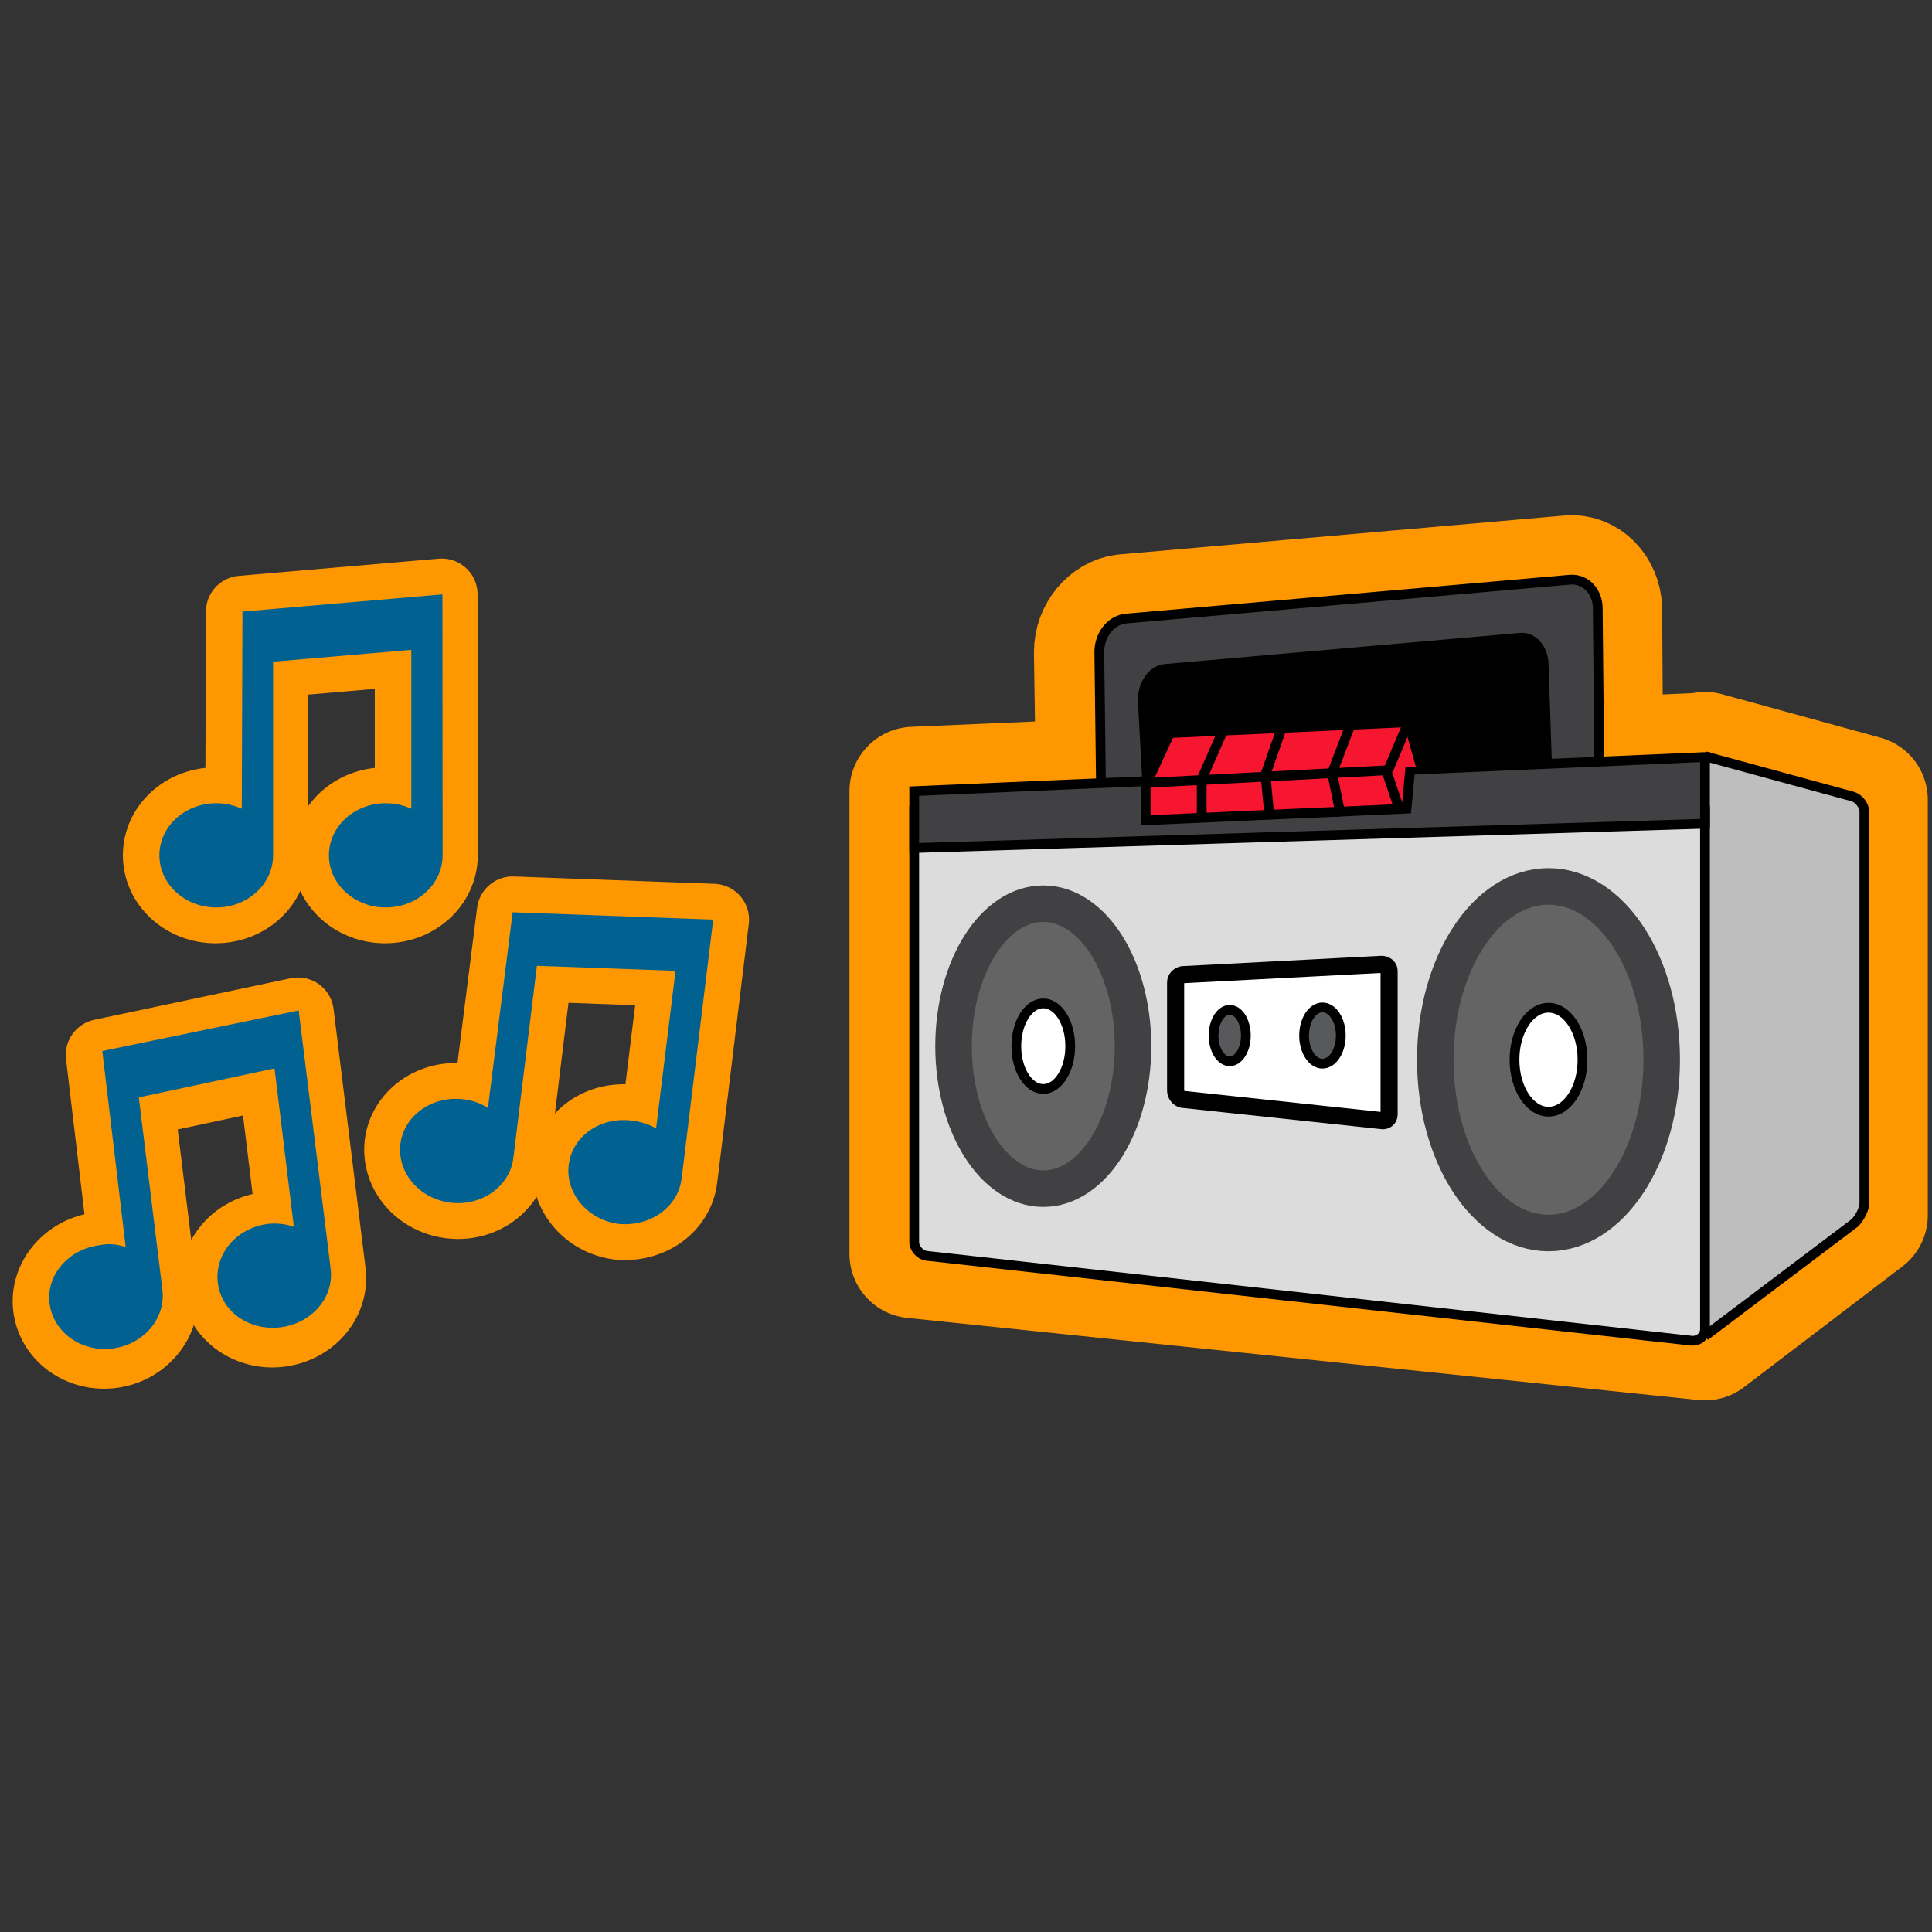 <svg xmlns="http://www.w3.org/2000/svg" version="1.1" x="0" y="0" width="200" height="200">
<rect width="100%" height="100%" fill="#333333" stroke="none"/>
<path stroke-linejoin="round" d="m176.5 78.29v0.08l-11 0.48-0.1-15.87c-0.1-1.78-1.4-3.11-2.9-2.97l-46 4.02c-1.5 0.14-2.8 1.69-2.8 3.46l0.2 13.58-19.3 0.83v47.9l81.9 8.5 16.4-12.5v-43.01l-16.4-4.5zm0 0" stroke="#ff9800" stroke-linecap="round" stroke-width="13.33" fill="none"/>
<g stroke-width="1.01" stroke="#000">
<path d="m114 83.56-0.2-16.07c0-1.77 1.2-3.32 2.8-3.46l27.1-2.37 18.8-1.65c1.6-0.14 2.9 1.19 2.9 2.97l0.2 20.58z" stroke-width="1.01" fill="#414042"/>
<path d="m118.9 83.56-0.6-11.08c0-1.67 1-3.12 2.3-3.23l36.8-3.23c1.3-0.11 2.4 1.16 2.4 2.84l0.5 14.7zm41.4 9.8"/>
<path fill="#bebebe" d="m176.5 138.3 15.5-11.7c0.5-0.5 1-1.4 1-2.1v-40.45c0-0.69-0.6-1.41-1.2-1.59l-15.3-4.17"/>
<path fill="#dcdcdc" d="m94.64 83.94v44.66c0 0.6 0.57 1.3 1.26 1.4l79.3 8.8c0.7 0 1.3-0.5 1.3-1.2v-53.66zm1.26-1.26"/>
<path fill="#414042" d="m94.64 87.79 81.86-2.52v-6.9l-81.86 3.53z"/>
<path fill="#f7162f" d="m146 79.45-0.4 4.26-27 1.2v-3.6l2.5-5.42 24.7-1.13 1.3 4.63"/>
<path fill="none" d="m144.8 83.58-1.3-3.84-24.9 1.31"/>
<path fill="#fff" d="m143.7 79.74 2.1-4.98"/>
</g>
<g stroke-width="1.01" stroke="#000" fill="none">
<path d="m139.8 75.04-1.9 4.97 0.9 4.46"/>
<path d="m132.8 75.04-1.8 5.14 0.4 4.23"/>
<path d="m126.6 75.63-2.2 5.04v3.74"/>
</g>
<ellipse rx="9.29" ry="14.75" stroke="#414042" cy="108.3" cx="108" stroke-width="3.78" fill="#646464"/>
<ellipse rx="11.72" ry="17.94" stroke="#414042" cy="109.7" cx="160.3" stroke-width="3.78" fill="#646464"/>
<g stroke="#000">
<g fill="#fff">
<ellipse rx="2.79" ry="4.43" cy="108.3" cx="108" stroke-width="1.01"/>
<ellipse rx="3.52" ry="5.38" cy="109.7" cx="160.3" stroke-width="1.01"/>
<path stroke-width="1.77" d="m122.4 100.9c-0.4 0.1-0.7 0.4-0.7 0.8v11.2c0 0.4 0.3 0.8 0.7 0.9l20.6 2.2c0.4 0.1 0.8-0.2 0.8-0.6v-14.9c0-0.4-0.4-0.69-0.8-0.67l-20.6 1.07z"/>
</g>
<ellipse rx="1.67" ry="2.66" cy="107.2" cx="127.3" stroke-width="1.01" fill="#58595b"/>
<ellipse rx="1.9" ry="2.91" cy="107.2" cx="136.9" stroke-width="1.01" fill="#58595b"/>
</g>
<g stroke-linejoin="round" stroke="#ff9800" stroke-linecap="round" stroke-width="7.42" fill="none">
<path d="m45.73 61.53-20.7 1.78-0.07 20.41c-0.8-0.36-1.7-0.57-2.65-0.57-3.25 0-5.88 2.41-5.88 5.39s2.63 5.4 5.88 5.4c3.26 0 5.89-2.42 5.89-5.4v-20.04l14.31-1.23v16.45c-0.8-0.36-1.7-0.57-2.65-0.57-3.25 0-5.88 2.41-5.88 5.39s2.63 5.4 5.88 5.4 5.89-2.42 5.89-5.4c0-0.1-0.01-0.21-0.01-0.32h0.01zm0.02 0.74"/>
<path d="m73.83 95.2-20.76-0.76-2.56 20.26c-0.75-0.5-1.61-0.8-2.56-0.9-3.22-0.4-6.13 1.7-6.5 4.6-0.36 3 1.96 5.7 5.19 6.1 3.22 0.4 6.13-1.7 6.5-4.6l2.44-19.92 14.35 0.52-2.01 16.3c-0.74-0.4-1.61-0.7-2.55-0.8-3.23-0.4-6.14 1.6-6.5 4.6-0.36 2.9 1.96 5.7 5.19 6.1 3.22 0.3 6.13-1.7 6.5-4.7 0.01-0.1 0.02-0.2 0.02-0.3h0.02zm-0.07 0.74"/>
<path d="m30.85 104.9-20.33 4.3 2.41 20.3c-0.83-0.3-1.75-0.4-2.69-0.3-3.23 0.4-5.55 3.2-5.18 6.1 0.36 3 3.27 5.1 6.5 4.7 3.22-0.4 5.54-3.2 5.18-6.1l-2.44-19.9 14.05-3 2 16.4c-0.83-0.3-1.75-0.4-2.69-0.3-3.23 0.4-5.55 3.1-5.18 6.1 0.36 2.9 3.27 5 6.49 4.6 3.23-0.4 5.55-3.1 5.19-6.1-0.01-0.1-0.03-0.2-0.05-0.3h0.01zm0.11 0.8"/>
</g>
<g fill="#016191">
<path d="m45.8 61.53-20.7 1.78-0.07 20.41c-0.8-0.36-1.69-0.57-2.64-0.57-3.25 0-5.89 2.41-5.89 5.39s2.64 5.4 5.89 5.4 5.88-2.42 5.88-5.4v-20.04l14.31-1.23v16.45c-0.8-0.36-1.69-0.57-2.64-0.57-3.26 0-5.89 2.41-5.89 5.39s2.64 5.4 5.89 5.4 5.88-2.42 5.88-5.4c0-0.1 0-0.21-0.01-0.32h0.01zm0.02 0.74"/>
<path d="m30.92 104.6-20.33 4.2 2.42 20.3c-0.84-0.3-1.75-0.4-2.7-0.2-3.22 0.4-5.54 3.1-5.18 6 0.36 3 3.27 5.1 6.5 4.7 3.22-0.4 5.55-3.1 5.18-6.1l-2.44-19.9 14.05-3 2 16.4c-0.83-0.3-1.75-0.4-2.69-0.3-3.22 0.4-5.55 3.1-5.18 6.1 0.36 3 3.27 5 6.5 4.6 3.22-0.4 5.54-3.1 5.18-6-0.01-0.2-0.03-0.3-0.05-0.4h0.01zm0.11 0.7"/>
<path d="m73.83 95.2-20.76-0.76-2.56 20.26c-0.75-0.5-1.61-0.8-2.56-0.9-3.22-0.4-6.13 1.7-6.5 4.6-0.36 3 1.96 5.7 5.19 6.1 3.22 0.4 6.13-1.7 6.5-4.6l2.44-19.92 14.35 0.52-2.01 16.3c-0.74-0.4-1.61-0.7-2.55-0.8-3.23-0.4-6.13 1.6-6.5 4.6-0.36 2.9 1.96 5.7 5.19 6.1 3.22 0.3 6.13-1.7 6.5-4.7 0.01-0.1 0.02-0.2 0.02-0.3h0.02zm-0.07 0.74"/>
</g>
</svg>
